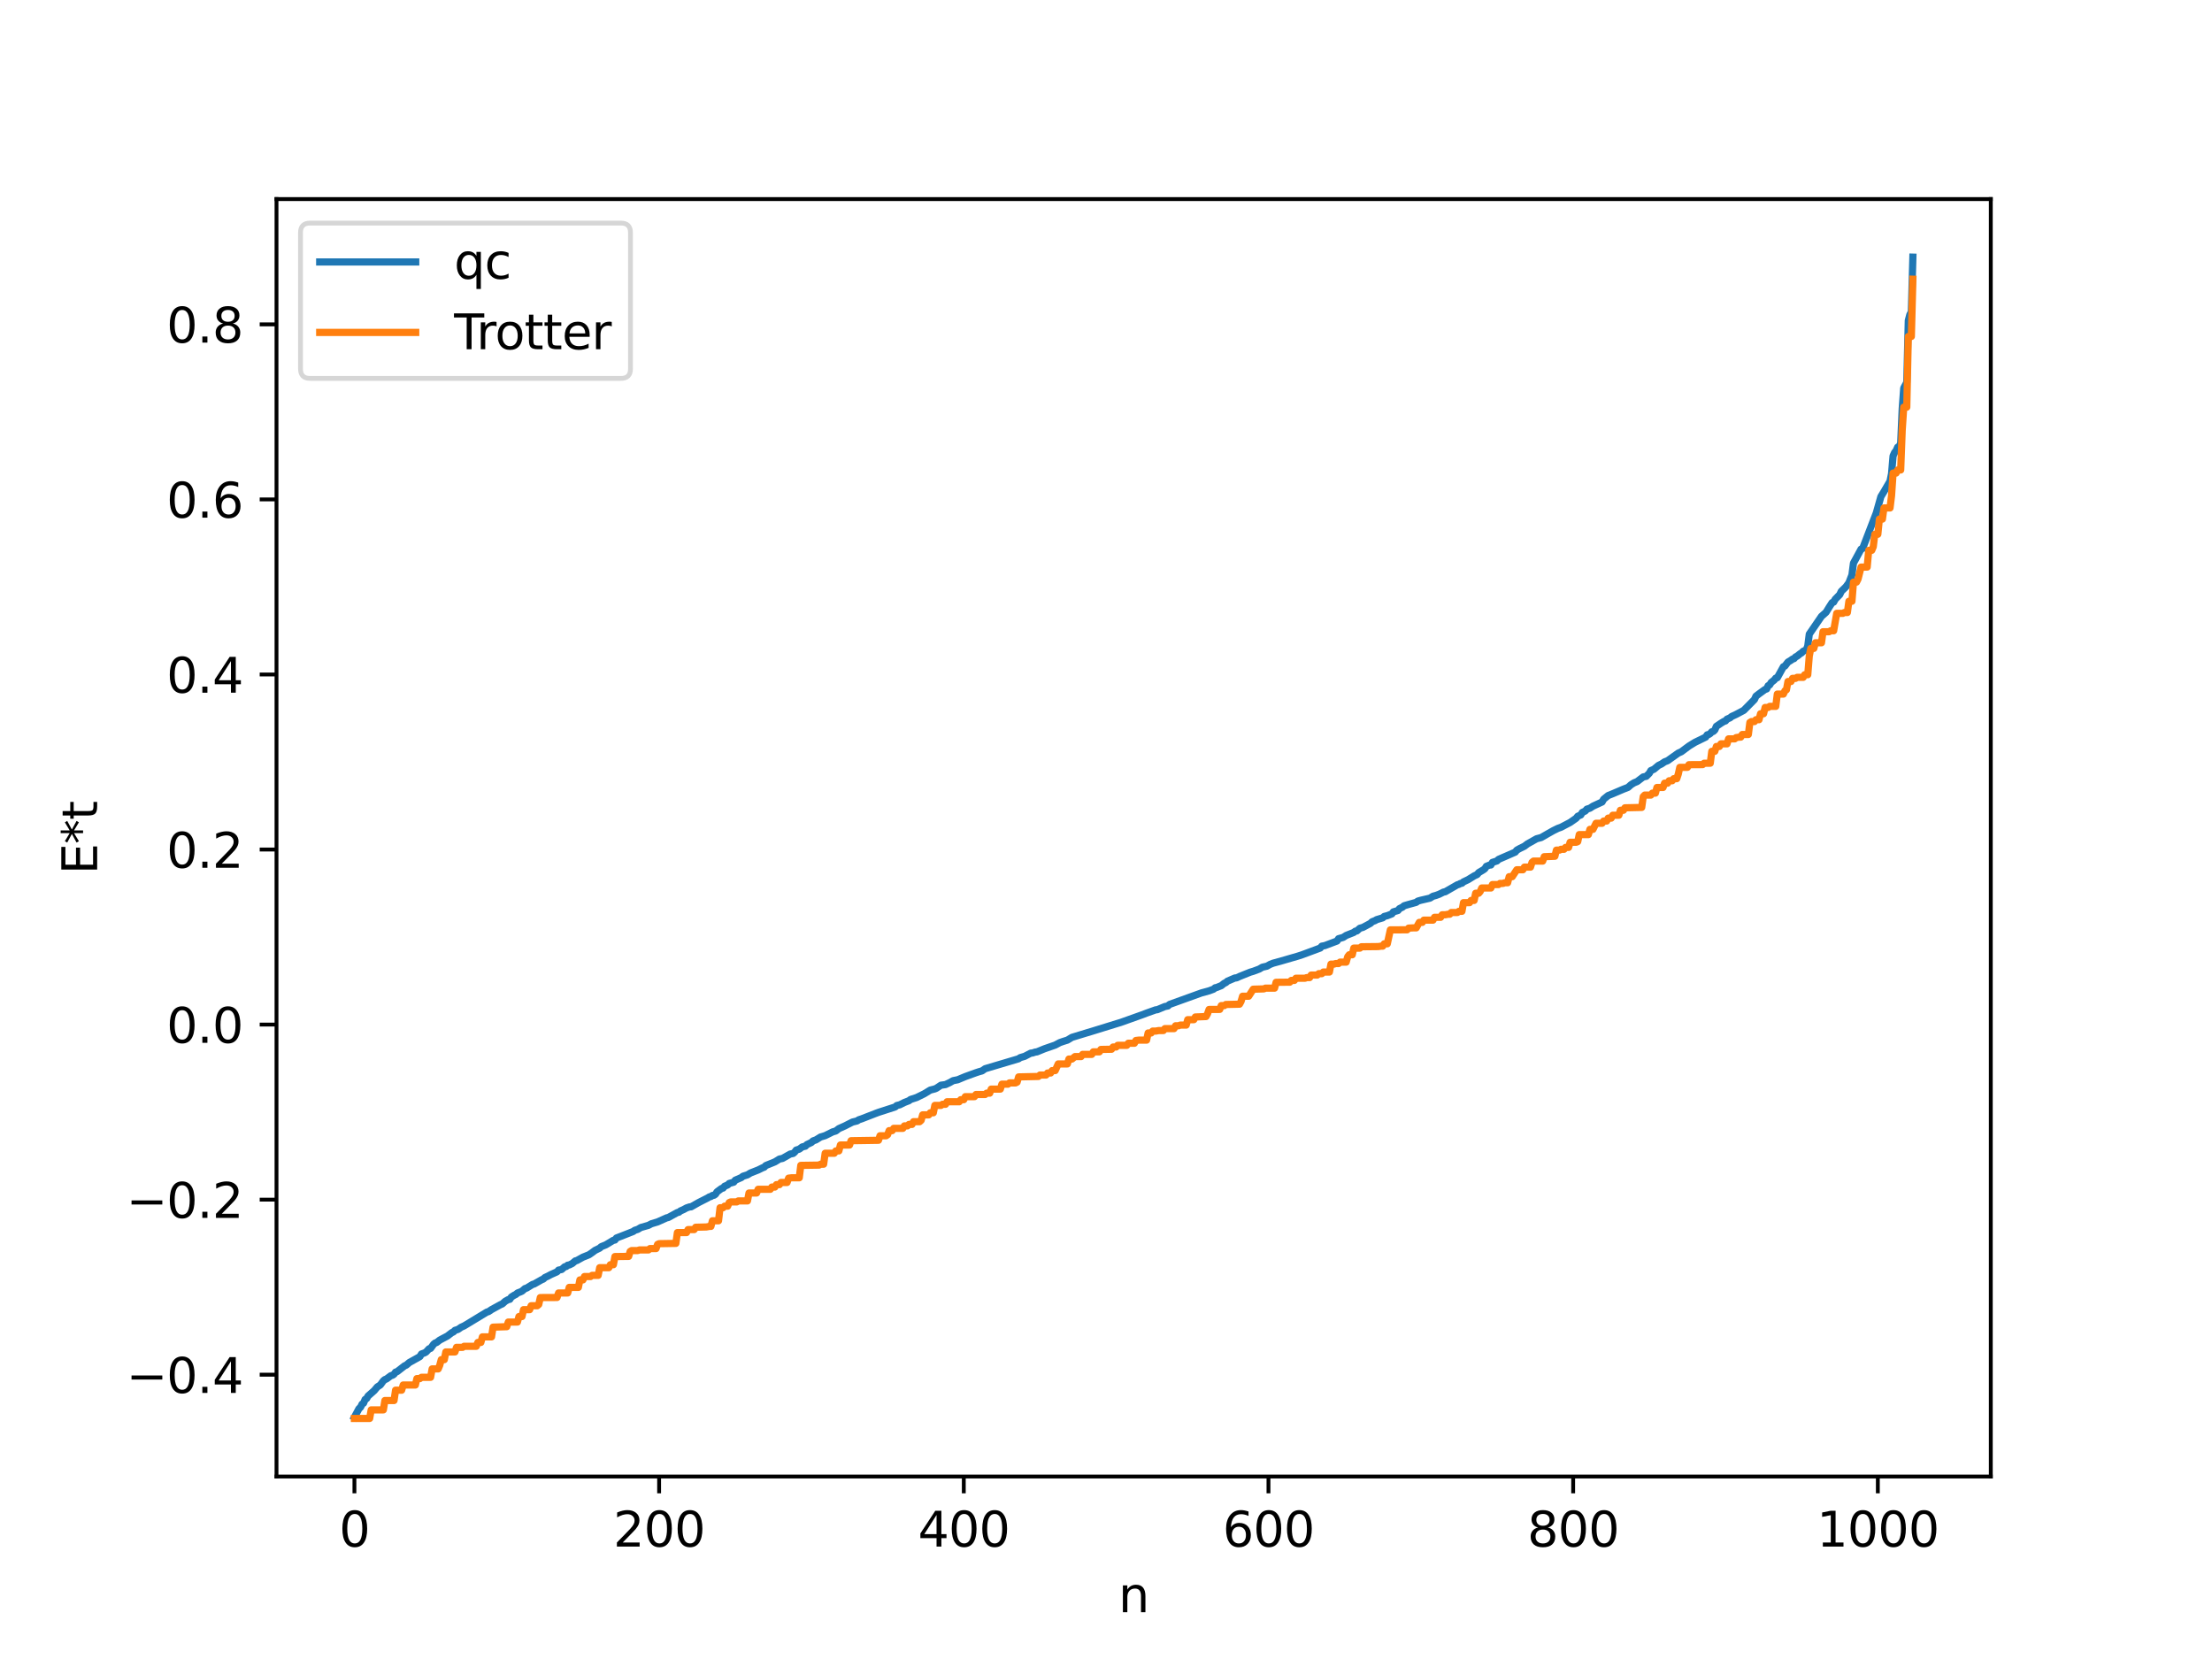 <?xml version="1.0" encoding="utf-8" standalone="no"?>
<!DOCTYPE svg PUBLIC "-//W3C//DTD SVG 1.1//EN"
  "http://www.w3.org/Graphics/SVG/1.1/DTD/svg11.dtd">
<svg xmlns:xlink="http://www.w3.org/1999/xlink" width="460.8pt" height="345.6pt" viewBox="0 0 460.8 345.6" xmlns="http://www.w3.org/2000/svg" version="1.1">
 <defs>
  <style type="text/css">*{stroke-linejoin: round; stroke-linecap: butt}</style>
 </defs>
 <g id="figure_1">
  <g id="patch_1">
   <path d="M 0 345.6 
L 460.8 345.6 
L 460.8 0 
L 0 0 
z
" style="fill: #ffffff"/>
  </g>
  <g id="axes_1">
   <g id="patch_2">
    <path d="M 57.6 307.584 
L 414.72 307.584 
L 414.72 41.472 
L 57.6 41.472 
z
" style="fill: #ffffff"/>
   </g>
   <g id="matplotlib.axis_1">
    <g id="xtick_1">
     <g id="line2d_1">
      <defs>
       <path id="md080ba9ee9" d="M 0 0 
L 0 3.5 
" style="stroke: #000000; stroke-width: 0.8"/>
      </defs>
      <g>
       <use xlink:href="#md080ba9ee9" x="73.833" y="307.584" style="stroke: #000000; stroke-width: 0.8"/>
      </g>
     </g>
     <g id="text_1">
      <!-- 0 -->
      <g transform="translate(70.651 322.182) scale(0.1 -0.1)">
       <defs>
        <path id="DejaVuSans-30" d="M 2034 4250 
Q 1547 4250 1301 3770 
Q 1056 3291 1056 2328 
Q 1056 1369 1301 889 
Q 1547 409 2034 409 
Q 2525 409 2770 889 
Q 3016 1369 3016 2328 
Q 3016 3291 2770 3770 
Q 2525 4250 2034 4250 
z
M 2034 4750 
Q 2819 4750 3233 4129 
Q 3647 3509 3647 2328 
Q 3647 1150 3233 529 
Q 2819 -91 2034 -91 
Q 1250 -91 836 529 
Q 422 1150 422 2328 
Q 422 3509 836 4129 
Q 1250 4750 2034 4750 
z
" transform="scale(0.016)"/>
       </defs>
       <use xlink:href="#DejaVuSans-30"/>
      </g>
     </g>
    </g>
    <g id="xtick_2">
     <g id="line2d_2">
      <g>
       <use xlink:href="#md080ba9ee9" x="137.304" y="307.584" style="stroke: #000000; stroke-width: 0.8"/>
      </g>
     </g>
     <g id="text_2">
      <!-- 200 -->
      <g transform="translate(127.76 322.182) scale(0.1 -0.1)">
       <defs>
        <path id="DejaVuSans-32" d="M 1228 531 
L 3431 531 
L 3431 0 
L 469 0 
L 469 531 
Q 828 903 1448 1529 
Q 2069 2156 2228 2338 
Q 2531 2678 2651 2914 
Q 2772 3150 2772 3378 
Q 2772 3750 2511 3984 
Q 2250 4219 1831 4219 
Q 1534 4219 1204 4116 
Q 875 4013 500 3803 
L 500 4441 
Q 881 4594 1212 4672 
Q 1544 4750 1819 4750 
Q 2544 4750 2975 4387 
Q 3406 4025 3406 3419 
Q 3406 3131 3298 2873 
Q 3191 2616 2906 2266 
Q 2828 2175 2409 1742 
Q 1991 1309 1228 531 
z
" transform="scale(0.016)"/>
       </defs>
       <use xlink:href="#DejaVuSans-32"/>
       <use xlink:href="#DejaVuSans-30" x="63.623"/>
       <use xlink:href="#DejaVuSans-30" x="127.246"/>
      </g>
     </g>
    </g>
    <g id="xtick_3">
     <g id="line2d_3">
      <g>
       <use xlink:href="#md080ba9ee9" x="200.775" y="307.584" style="stroke: #000000; stroke-width: 0.8"/>
      </g>
     </g>
     <g id="text_3">
      <!-- 400 -->
      <g transform="translate(191.231 322.182) scale(0.1 -0.1)">
       <defs>
        <path id="DejaVuSans-34" d="M 2419 4116 
L 825 1625 
L 2419 1625 
L 2419 4116 
z
M 2253 4666 
L 3047 4666 
L 3047 1625 
L 3713 1625 
L 3713 1100 
L 3047 1100 
L 3047 0 
L 2419 0 
L 2419 1100 
L 313 1100 
L 313 1709 
L 2253 4666 
z
" transform="scale(0.016)"/>
       </defs>
       <use xlink:href="#DejaVuSans-34"/>
       <use xlink:href="#DejaVuSans-30" x="63.623"/>
       <use xlink:href="#DejaVuSans-30" x="127.246"/>
      </g>
     </g>
    </g>
    <g id="xtick_4">
     <g id="line2d_4">
      <g>
       <use xlink:href="#md080ba9ee9" x="264.246" y="307.584" style="stroke: #000000; stroke-width: 0.8"/>
      </g>
     </g>
     <g id="text_4">
      <!-- 600 -->
      <g transform="translate(254.702 322.182) scale(0.1 -0.1)">
       <defs>
        <path id="DejaVuSans-36" d="M 2113 2584 
Q 1688 2584 1439 2293 
Q 1191 2003 1191 1497 
Q 1191 994 1439 701 
Q 1688 409 2113 409 
Q 2538 409 2786 701 
Q 3034 994 3034 1497 
Q 3034 2003 2786 2293 
Q 2538 2584 2113 2584 
z
M 3366 4563 
L 3366 3988 
Q 3128 4100 2886 4159 
Q 2644 4219 2406 4219 
Q 1781 4219 1451 3797 
Q 1122 3375 1075 2522 
Q 1259 2794 1537 2939 
Q 1816 3084 2150 3084 
Q 2853 3084 3261 2657 
Q 3669 2231 3669 1497 
Q 3669 778 3244 343 
Q 2819 -91 2113 -91 
Q 1303 -91 875 529 
Q 447 1150 447 2328 
Q 447 3434 972 4092 
Q 1497 4750 2381 4750 
Q 2619 4750 2861 4703 
Q 3103 4656 3366 4563 
z
" transform="scale(0.016)"/>
       </defs>
       <use xlink:href="#DejaVuSans-36"/>
       <use xlink:href="#DejaVuSans-30" x="63.623"/>
       <use xlink:href="#DejaVuSans-30" x="127.246"/>
      </g>
     </g>
    </g>
    <g id="xtick_5">
     <g id="line2d_5">
      <g>
       <use xlink:href="#md080ba9ee9" x="327.717" y="307.584" style="stroke: #000000; stroke-width: 0.8"/>
      </g>
     </g>
     <g id="text_5">
      <!-- 800 -->
      <g transform="translate(318.173 322.182) scale(0.1 -0.1)">
       <defs>
        <path id="DejaVuSans-38" d="M 2034 2216 
Q 1584 2216 1326 1975 
Q 1069 1734 1069 1313 
Q 1069 891 1326 650 
Q 1584 409 2034 409 
Q 2484 409 2743 651 
Q 3003 894 3003 1313 
Q 3003 1734 2745 1975 
Q 2488 2216 2034 2216 
z
M 1403 2484 
Q 997 2584 770 2862 
Q 544 3141 544 3541 
Q 544 4100 942 4425 
Q 1341 4750 2034 4750 
Q 2731 4750 3128 4425 
Q 3525 4100 3525 3541 
Q 3525 3141 3298 2862 
Q 3072 2584 2669 2484 
Q 3125 2378 3379 2068 
Q 3634 1759 3634 1313 
Q 3634 634 3220 271 
Q 2806 -91 2034 -91 
Q 1263 -91 848 271 
Q 434 634 434 1313 
Q 434 1759 690 2068 
Q 947 2378 1403 2484 
z
M 1172 3481 
Q 1172 3119 1398 2916 
Q 1625 2713 2034 2713 
Q 2441 2713 2670 2916 
Q 2900 3119 2900 3481 
Q 2900 3844 2670 4047 
Q 2441 4250 2034 4250 
Q 1625 4250 1398 4047 
Q 1172 3844 1172 3481 
z
" transform="scale(0.016)"/>
       </defs>
       <use xlink:href="#DejaVuSans-38"/>
       <use xlink:href="#DejaVuSans-30" x="63.623"/>
       <use xlink:href="#DejaVuSans-30" x="127.246"/>
      </g>
     </g>
    </g>
    <g id="xtick_6">
     <g id="line2d_6">
      <g>
       <use xlink:href="#md080ba9ee9" x="391.188" y="307.584" style="stroke: #000000; stroke-width: 0.8"/>
      </g>
     </g>
     <g id="text_6">
      <!-- 1000 -->
      <g transform="translate(378.463 322.182) scale(0.1 -0.1)">
       <defs>
        <path id="DejaVuSans-31" d="M 794 531 
L 1825 531 
L 1825 4091 
L 703 3866 
L 703 4441 
L 1819 4666 
L 2450 4666 
L 2450 531 
L 3481 531 
L 3481 0 
L 794 0 
L 794 531 
z
" transform="scale(0.016)"/>
       </defs>
       <use xlink:href="#DejaVuSans-31"/>
       <use xlink:href="#DejaVuSans-30" x="63.623"/>
       <use xlink:href="#DejaVuSans-30" x="127.246"/>
       <use xlink:href="#DejaVuSans-30" x="190.869"/>
      </g>
     </g>
    </g>
    <g id="text_7">
     <!-- n -->
     <g transform="translate(232.991 335.861) scale(0.1 -0.1)">
      <defs>
       <path id="DejaVuSans-6e" d="M 3513 2113 
L 3513 0 
L 2938 0 
L 2938 2094 
Q 2938 2591 2744 2837 
Q 2550 3084 2163 3084 
Q 1697 3084 1428 2787 
Q 1159 2491 1159 1978 
L 1159 0 
L 581 0 
L 581 3500 
L 1159 3500 
L 1159 2956 
Q 1366 3272 1645 3428 
Q 1925 3584 2291 3584 
Q 2894 3584 3203 3211 
Q 3513 2838 3513 2113 
z
" transform="scale(0.016)"/>
      </defs>
      <use xlink:href="#DejaVuSans-6e"/>
     </g>
    </g>
   </g>
   <g id="matplotlib.axis_2">
    <g id="ytick_1">
     <g id="line2d_7">
      <defs>
       <path id="mbdec2f05ca" d="M 0 0 
L -3.5 0 
" style="stroke: #000000; stroke-width: 0.8"/>
      </defs>
      <g>
       <use xlink:href="#mbdec2f05ca" x="57.6" y="286.371" style="stroke: #000000; stroke-width: 0.8"/>
      </g>
     </g>
     <g id="text_8">
      <!-- −0.4 -->
      <g transform="translate(26.317 290.171) scale(0.1 -0.1)">
       <defs>
        <path id="DejaVuSans-2212" d="M 678 2272 
L 4684 2272 
L 4684 1741 
L 678 1741 
L 678 2272 
z
" transform="scale(0.016)"/>
        <path id="DejaVuSans-2e" d="M 684 794 
L 1344 794 
L 1344 0 
L 684 0 
L 684 794 
z
" transform="scale(0.016)"/>
       </defs>
       <use xlink:href="#DejaVuSans-2212"/>
       <use xlink:href="#DejaVuSans-30" x="83.789"/>
       <use xlink:href="#DejaVuSans-2e" x="147.412"/>
       <use xlink:href="#DejaVuSans-34" x="179.199"/>
      </g>
     </g>
    </g>
    <g id="ytick_2">
     <g id="line2d_8">
      <g>
       <use xlink:href="#mbdec2f05ca" x="57.6" y="249.905" style="stroke: #000000; stroke-width: 0.8"/>
      </g>
     </g>
     <g id="text_9">
      <!-- −0.2 -->
      <g transform="translate(26.317 253.704) scale(0.1 -0.1)">
       <use xlink:href="#DejaVuSans-2212"/>
       <use xlink:href="#DejaVuSans-30" x="83.789"/>
       <use xlink:href="#DejaVuSans-2e" x="147.412"/>
       <use xlink:href="#DejaVuSans-32" x="179.199"/>
      </g>
     </g>
    </g>
    <g id="ytick_3">
     <g id="line2d_9">
      <g>
       <use xlink:href="#mbdec2f05ca" x="57.6" y="213.438" style="stroke: #000000; stroke-width: 0.8"/>
      </g>
     </g>
     <g id="text_10">
      <!-- 0.0 -->
      <g transform="translate(34.697 217.237) scale(0.1 -0.1)">
       <use xlink:href="#DejaVuSans-30"/>
       <use xlink:href="#DejaVuSans-2e" x="63.623"/>
       <use xlink:href="#DejaVuSans-30" x="95.41"/>
      </g>
     </g>
    </g>
    <g id="ytick_4">
     <g id="line2d_10">
      <g>
       <use xlink:href="#mbdec2f05ca" x="57.6" y="176.972" style="stroke: #000000; stroke-width: 0.8"/>
      </g>
     </g>
     <g id="text_11">
      <!-- 0.2 -->
      <g transform="translate(34.697 180.771) scale(0.1 -0.1)">
       <use xlink:href="#DejaVuSans-30"/>
       <use xlink:href="#DejaVuSans-2e" x="63.623"/>
       <use xlink:href="#DejaVuSans-32" x="95.41"/>
      </g>
     </g>
    </g>
    <g id="ytick_5">
     <g id="line2d_11">
      <g>
       <use xlink:href="#mbdec2f05ca" x="57.6" y="140.505" style="stroke: #000000; stroke-width: 0.8"/>
      </g>
     </g>
     <g id="text_12">
      <!-- 0.4 -->
      <g transform="translate(34.697 144.304) scale(0.1 -0.1)">
       <use xlink:href="#DejaVuSans-30"/>
       <use xlink:href="#DejaVuSans-2e" x="63.623"/>
       <use xlink:href="#DejaVuSans-34" x="95.41"/>
      </g>
     </g>
    </g>
    <g id="ytick_6">
     <g id="line2d_12">
      <g>
       <use xlink:href="#mbdec2f05ca" x="57.6" y="104.038" style="stroke: #000000; stroke-width: 0.8"/>
      </g>
     </g>
     <g id="text_13">
      <!-- 0.6 -->
      <g transform="translate(34.697 107.838) scale(0.1 -0.1)">
       <use xlink:href="#DejaVuSans-30"/>
       <use xlink:href="#DejaVuSans-2e" x="63.623"/>
       <use xlink:href="#DejaVuSans-36" x="95.41"/>
      </g>
     </g>
    </g>
    <g id="ytick_7">
     <g id="line2d_13">
      <g>
       <use xlink:href="#mbdec2f05ca" x="57.6" y="67.572" style="stroke: #000000; stroke-width: 0.8"/>
      </g>
     </g>
     <g id="text_14">
      <!-- 0.8 -->
      <g transform="translate(34.697 71.371) scale(0.1 -0.1)">
       <use xlink:href="#DejaVuSans-30"/>
       <use xlink:href="#DejaVuSans-2e" x="63.623"/>
       <use xlink:href="#DejaVuSans-38" x="95.41"/>
      </g>
     </g>
    </g>
    <g id="text_15">
     <!-- E*t -->
     <g transform="translate(20.238 182.148) rotate(-90) scale(0.1 -0.1)">
      <defs>
       <path id="DejaVuSans-45" d="M 628 4666 
L 3578 4666 
L 3578 4134 
L 1259 4134 
L 1259 2753 
L 3481 2753 
L 3481 2222 
L 1259 2222 
L 1259 531 
L 3634 531 
L 3634 0 
L 628 0 
L 628 4666 
z
" transform="scale(0.016)"/>
       <path id="DejaVuSans-2a" d="M 3009 3897 
L 1888 3291 
L 3009 2681 
L 2828 2375 
L 1778 3009 
L 1778 1831 
L 1422 1831 
L 1422 3009 
L 372 2375 
L 191 2681 
L 1313 3291 
L 191 3897 
L 372 4206 
L 1422 3572 
L 1422 4750 
L 1778 4750 
L 1778 3572 
L 2828 4206 
L 3009 3897 
z
" transform="scale(0.016)"/>
       <path id="DejaVuSans-74" d="M 1172 4494 
L 1172 3500 
L 2356 3500 
L 2356 3053 
L 1172 3053 
L 1172 1153 
Q 1172 725 1289 603 
Q 1406 481 1766 481 
L 2356 481 
L 2356 0 
L 1766 0 
Q 1100 0 847 248 
Q 594 497 594 1153 
L 594 3053 
L 172 3053 
L 172 3500 
L 594 3500 
L 594 4494 
L 1172 4494 
z
" transform="scale(0.016)"/>
      </defs>
      <use xlink:href="#DejaVuSans-45"/>
      <use xlink:href="#DejaVuSans-2a" x="63.184"/>
      <use xlink:href="#DejaVuSans-74" x="113.184"/>
     </g>
    </g>
   </g>
   <g id="line2d_14">
    <path d="M 73.833 295.222 
L 74.785 293.44 
L 75.102 293.165 
L 75.42 292.516 
L 75.737 292.3 
L 76.054 291.535 
L 76.372 291.342 
L 76.689 290.806 
L 77.958 289.69 
L 78.593 288.929 
L 79.228 288.511 
L 79.862 287.652 
L 80.18 287.385 
L 80.497 287.271 
L 81.449 286.564 
L 81.767 286.492 
L 82.084 286.269 
L 82.401 285.835 
L 82.719 285.743 
L 84.305 284.512 
L 84.623 284.389 
L 85.258 283.844 
L 87.162 282.781 
L 87.479 282.592 
L 87.796 282.066 
L 88.431 281.831 
L 88.748 281.659 
L 89.383 280.974 
L 89.7 280.894 
L 90.335 280.025 
L 90.653 279.767 
L 90.97 279.662 
L 91.605 279.165 
L 93.191 278.327 
L 94.143 277.599 
L 94.461 277.468 
L 94.778 277.137 
L 95.413 276.939 
L 96.048 276.493 
L 96.682 276.209 
L 101.443 273.32 
L 101.76 273.24 
L 102.395 272.811 
L 104.299 271.767 
L 104.616 271.648 
L 105.251 271.08 
L 105.886 270.723 
L 106.203 270.67 
L 106.52 270.192 
L 107.155 269.798 
L 107.472 269.654 
L 107.79 269.363 
L 108.424 269.12 
L 108.742 268.969 
L 109.377 268.421 
L 109.694 268.34 
L 110.963 267.56 
L 111.281 267.478 
L 112.867 266.577 
L 113.185 266.46 
L 113.502 266.137 
L 114.137 265.844 
L 114.772 265.506 
L 116.041 264.941 
L 116.358 264.585 
L 116.993 264.461 
L 117.628 263.899 
L 117.945 263.842 
L 118.262 263.562 
L 118.58 263.523 
L 119.215 263.208 
L 119.849 262.669 
L 120.167 262.597 
L 121.436 261.893 
L 122.705 261.381 
L 123.34 260.946 
L 123.975 260.469 
L 124.927 260.005 
L 125.244 259.707 
L 126.196 259.327 
L 127.783 258.37 
L 128.1 258.32 
L 128.418 257.898 
L 129.37 257.534 
L 131.909 256.537 
L 132.226 256.298 
L 132.861 256.095 
L 133.496 255.713 
L 135.082 255.261 
L 135.717 254.927 
L 136.986 254.548 
L 138.891 253.695 
L 139.208 253.633 
L 141.112 252.589 
L 141.429 252.524 
L 141.747 252.26 
L 142.381 251.985 
L 143.016 251.636 
L 143.651 251.42 
L 143.968 251.403 
L 145.555 250.505 
L 147.459 249.537 
L 147.777 249.328 
L 148.094 249.263 
L 148.411 249.037 
L 148.729 248.996 
L 149.046 248.786 
L 149.363 248.286 
L 150.315 247.576 
L 150.633 247.5 
L 150.95 247.111 
L 151.585 246.854 
L 151.902 246.537 
L 152.854 246.266 
L 153.172 245.854 
L 154.441 245.305 
L 154.758 245.036 
L 155.71 244.74 
L 156.345 244.353 
L 157.932 243.728 
L 158.884 243.26 
L 159.201 243.149 
L 159.519 242.806 
L 160.153 242.554 
L 161.423 242.039 
L 162.058 241.65 
L 162.375 241.446 
L 163.01 241.324 
L 164.596 240.417 
L 165.231 240.281 
L 165.548 240.012 
L 165.866 239.583 
L 166.5 239.389 
L 167.135 238.914 
L 167.77 238.773 
L 168.087 238.443 
L 169.039 237.994 
L 169.357 237.679 
L 169.991 237.452 
L 170.943 236.858 
L 171.896 236.575 
L 173.482 235.786 
L 174.117 235.601 
L 174.752 235.109 
L 176.021 234.544 
L 176.656 234.217 
L 177.608 233.738 
L 178.56 233.509 
L 178.877 233.279 
L 179.512 233.069 
L 182.368 231.959 
L 183.003 231.722 
L 186.494 230.594 
L 186.811 230.301 
L 187.446 230.146 
L 188.398 229.667 
L 189.35 229.3 
L 189.667 229.048 
L 190.937 228.638 
L 192.524 227.859 
L 193.793 227.084 
L 194.745 226.839 
L 195.062 226.704 
L 196.015 226.07 
L 196.967 225.938 
L 197.919 225.485 
L 198.553 225.123 
L 199.505 224.935 
L 201.092 224.271 
L 203.314 223.468 
L 203.948 223.259 
L 204.583 223.082 
L 205.218 222.634 
L 212.2 220.56 
L 212.517 220.329 
L 213.469 220.046 
L 214.739 219.38 
L 215.056 219.363 
L 215.691 219.159 
L 216.008 219.127 
L 217.595 218.476 
L 219.816 217.707 
L 220.768 217.199 
L 221.403 216.974 
L 222.355 216.675 
L 223.307 216.101 
L 226.481 215.135 
L 227.433 214.851 
L 232.828 213.182 
L 233.462 212.992 
L 237.905 211.406 
L 238.858 211.044 
L 240.762 210.366 
L 241.079 210.341 
L 242.666 209.682 
L 243.3 209.56 
L 243.618 209.248 
L 250.282 206.843 
L 251.869 206.411 
L 252.821 206.055 
L 253.139 205.774 
L 253.456 205.714 
L 254.091 205.456 
L 254.408 205.336 
L 255.043 204.827 
L 255.36 204.706 
L 255.677 204.407 
L 257.264 203.728 
L 257.581 203.714 
L 258.216 203.418 
L 260.438 202.524 
L 261.072 202.34 
L 262.342 201.864 
L 262.977 201.487 
L 263.929 201.272 
L 264.563 200.909 
L 265.198 200.656 
L 266.785 200.222 
L 269.324 199.485 
L 270.276 199.21 
L 271.228 198.903 
L 275.036 197.489 
L 275.353 197.104 
L 275.988 196.985 
L 278.527 196.03 
L 278.844 195.548 
L 279.796 195.282 
L 280.431 194.871 
L 282.018 194.241 
L 282.335 193.983 
L 282.653 193.934 
L 283.287 193.37 
L 283.922 193.192 
L 285.509 192.338 
L 285.826 192.02 
L 286.461 191.778 
L 286.778 191.581 
L 287.413 191.389 
L 288.048 191.201 
L 288.365 190.909 
L 289 190.75 
L 289.952 190.38 
L 290.269 189.955 
L 291.221 189.678 
L 291.539 189.28 
L 292.173 188.975 
L 292.491 188.691 
L 293.443 188.412 
L 295.029 187.975 
L 295.347 187.72 
L 295.981 187.539 
L 297.886 187.098 
L 298.52 186.703 
L 299.155 186.529 
L 299.79 186.294 
L 300.742 185.824 
L 301.059 185.778 
L 303.598 184.316 
L 303.915 184.236 
L 304.233 184.034 
L 304.55 183.993 
L 304.867 183.707 
L 305.82 183.257 
L 307.089 182.472 
L 307.724 182.169 
L 308.041 181.778 
L 308.993 181.211 
L 309.31 180.984 
L 309.628 180.476 
L 310.262 180.22 
L 310.58 180.192 
L 310.897 179.652 
L 311.849 179.35 
L 312.167 179.029 
L 315.658 177.509 
L 315.975 177.104 
L 316.61 176.75 
L 317.562 176.285 
L 318.196 175.801 
L 320.1 174.73 
L 321.053 174.476 
L 322.639 173.565 
L 323.591 173.029 
L 324.543 172.561 
L 325.178 172.336 
L 327.082 171.335 
L 327.717 170.894 
L 328.352 170.449 
L 328.669 170.042 
L 329.304 169.77 
L 329.621 169.244 
L 330.256 168.942 
L 330.573 168.559 
L 331.208 168.363 
L 331.843 167.945 
L 333.747 167.066 
L 334.064 166.494 
L 335.016 165.722 
L 335.968 165.344 
L 338.19 164.395 
L 339.142 164.03 
L 339.777 163.468 
L 340.411 163.073 
L 341.046 162.815 
L 342.315 161.849 
L 342.95 161.722 
L 343.585 161.081 
L 343.902 160.526 
L 344.537 160.253 
L 345.489 159.454 
L 346.124 159.149 
L 346.758 158.713 
L 347.393 158.468 
L 349.615 156.885 
L 350.249 156.603 
L 351.836 155.418 
L 352.471 155.027 
L 353.105 154.637 
L 355.327 153.555 
L 355.644 153.074 
L 355.962 153.012 
L 356.279 152.804 
L 356.596 152.442 
L 356.914 152.37 
L 357.231 152.074 
L 357.548 151.315 
L 358.5 150.664 
L 359.135 150.279 
L 359.453 150.184 
L 359.77 149.81 
L 360.405 149.535 
L 360.722 149.263 
L 361.674 148.822 
L 363.261 147.977 
L 365.482 145.727 
L 365.8 145.029 
L 366.434 144.54 
L 367.704 143.616 
L 368.021 143.524 
L 368.339 142.848 
L 368.656 142.681 
L 368.973 142.166 
L 369.608 141.668 
L 369.925 141.259 
L 370.243 141.185 
L 371.512 138.889 
L 371.829 138.747 
L 372.464 137.922 
L 373.099 137.54 
L 373.416 137.299 
L 373.734 137.204 
L 374.051 136.844 
L 374.368 136.694 
L 375.003 136.185 
L 375.32 135.995 
L 375.638 135.659 
L 376.272 135.396 
L 376.59 134.562 
L 376.907 132.101 
L 379.446 128.397 
L 380.398 127.555 
L 381.033 126.519 
L 381.667 125.538 
L 381.985 125.43 
L 382.302 124.842 
L 383.254 123.869 
L 383.572 123.187 
L 384.524 122.265 
L 385.158 121.413 
L 385.793 119.767 
L 386.11 117.309 
L 387.697 114.39 
L 388.015 114.272 
L 390.871 106.845 
L 391.823 103.461 
L 392.458 102.421 
L 393.727 100.241 
L 394.044 98.686 
L 394.362 94.979 
L 394.679 94.275 
L 394.996 93.885 
L 395.314 93.155 
L 395.631 93.001 
L 395.948 92.35 
L 396.266 85.158 
L 396.583 80.844 
L 397.218 79.66 
L 397.535 66.777 
L 397.853 65.565 
L 398.17 64.958 
L 398.487 53.568 
L 398.487 53.568 
" clip-path="url(#p48758b7049)" style="fill: none; stroke: #1f77b4; stroke-width: 1.5; stroke-linecap: square"/>
   </g>
   <g id="line2d_15">
    <path d="M 73.833 295.488 
L 77.006 295.488 
L 77.324 293.703 
L 79.862 293.703 
L 80.18 291.755 
L 82.084 291.755 
L 82.401 289.603 
L 83.671 289.603 
L 83.988 288.523 
L 86.527 288.523 
L 86.844 287.186 
L 87.479 287.186 
L 87.796 286.919 
L 89.7 286.919 
L 90.018 285.168 
L 91.287 285.168 
L 91.605 284.409 
L 91.922 283.241 
L 92.557 283.241 
L 92.874 281.636 
L 94.778 281.636 
L 95.096 280.679 
L 96.365 280.679 
L 96.682 280.456 
L 99.221 280.456 
L 99.539 279.657 
L 100.173 279.657 
L 100.491 278.495 
L 102.395 278.495 
L 102.712 276.47 
L 105.568 276.375 
L 105.886 275.407 
L 107.79 275.407 
L 108.107 274.26 
L 108.742 274.26 
L 109.059 272.827 
L 110.329 272.827 
L 110.646 272.012 
L 111.915 272.012 
L 112.233 271.74 
L 112.55 270.308 
L 116.041 270.29 
L 116.358 269.348 
L 118.262 269.348 
L 118.58 268.189 
L 120.484 268.189 
L 120.801 266.628 
L 121.436 266.628 
L 121.753 265.927 
L 123.023 265.927 
L 123.34 265.683 
L 124.61 265.683 
L 124.927 264.084 
L 126.831 264.084 
L 127.148 263.463 
L 127.783 263.463 
L 128.1 261.766 
L 130.957 261.727 
L 131.274 260.699 
L 131.591 260.516 
L 132.861 260.516 
L 133.178 260.385 
L 135.082 260.385 
L 135.4 260.099 
L 136.669 260.099 
L 136.986 259.232 
L 137.304 259.079 
L 140.795 259.021 
L 141.112 256.771 
L 143.016 256.771 
L 143.334 256.149 
L 144.603 256.149 
L 144.92 255.658 
L 147.142 255.6 
L 147.777 255.485 
L 148.094 255.485 
L 148.411 254.313 
L 149.681 254.313 
L 149.998 251.593 
L 150.633 251.593 
L 150.95 251.265 
L 151.585 251.265 
L 151.902 250.523 
L 152.22 250.378 
L 153.489 250.378 
L 153.806 250.175 
L 155.71 250.175 
L 156.028 248.527 
L 157.615 248.521 
L 157.932 247.753 
L 160.471 247.753 
L 160.788 247.287 
L 161.423 247.287 
L 161.74 246.784 
L 162.375 246.784 
L 162.692 246.331 
L 163.962 246.331 
L 164.279 245.432 
L 164.914 245.354 
L 166.5 245.354 
L 166.818 242.77 
L 170.626 242.712 
L 170.943 242.523 
L 171.578 242.523 
L 171.896 240.244 
L 173.8 240.244 
L 174.117 239.755 
L 174.752 239.755 
L 175.069 238.528 
L 176.973 238.528 
L 177.291 237.629 
L 183.003 237.542 
L 183.32 236.601 
L 184.59 236.601 
L 184.907 236.374 
L 185.224 235.534 
L 185.859 235.534 
L 186.177 235.055 
L 188.081 235.055 
L 188.398 234.545 
L 189.033 234.545 
L 189.35 234.237 
L 189.985 234.237 
L 190.302 233.667 
L 191.572 233.667 
L 191.889 233.383 
L 192.206 232.249 
L 193.476 232.249 
L 193.793 231.816 
L 194.428 231.816 
L 194.745 230.275 
L 196.015 230.275 
L 196.332 230.045 
L 196.967 230.045 
L 197.284 229.519 
L 199.823 229.519 
L 200.14 229.086 
L 200.775 229.086 
L 201.092 228.455 
L 202.996 228.455 
L 203.314 228.003 
L 205.218 228.003 
L 205.535 227.726 
L 206.17 227.726 
L 206.487 226.882 
L 208.391 226.882 
L 208.709 225.854 
L 209.978 225.854 
L 210.296 225.59 
L 211.565 225.59 
L 211.882 225.43 
L 212.2 224.34 
L 216.325 224.245 
L 216.643 223.948 
L 217.912 223.948 
L 218.229 223.528 
L 218.864 223.528 
L 219.181 223.023 
L 219.816 223.023 
L 220.451 221.635 
L 222.355 221.635 
L 222.672 220.621 
L 223.307 220.621 
L 223.942 220.104 
L 225.211 220.104 
L 225.529 219.646 
L 227.433 219.646 
L 227.75 219.119 
L 229.02 219.119 
L 229.337 218.618 
L 231.558 218.578 
L 231.876 218.114 
L 232.51 218.114 
L 232.828 217.762 
L 234.732 217.762 
L 235.049 217.328 
L 236.319 217.328 
L 236.636 216.75 
L 237.271 216.674 
L 238.858 216.674 
L 239.175 215.188 
L 239.81 215.188 
L 240.127 214.795 
L 240.762 214.795 
L 241.396 214.68 
L 242.348 214.68 
L 242.666 214.279 
L 244.57 214.279 
L 244.887 213.691 
L 245.522 213.691 
L 245.839 213.546 
L 247.109 213.546 
L 247.426 212.418 
L 248.696 212.418 
L 249.013 211.856 
L 251.234 211.764 
L 251.552 211.179 
L 251.869 210.292 
L 254.091 210.277 
L 254.408 209.487 
L 255.043 209.487 
L 255.36 209.255 
L 258.216 209.19 
L 258.534 208.612 
L 258.851 207.532 
L 260.12 207.532 
L 261.072 206.068 
L 263.294 206.004 
L 263.611 205.849 
L 265.515 205.849 
L 265.833 204.632 
L 268.689 204.603 
L 269.006 204.239 
L 269.641 204.239 
L 269.958 203.788 
L 271.862 203.788 
L 272.18 203.654 
L 272.815 203.654 
L 273.132 203.126 
L 274.401 203.126 
L 274.719 202.832 
L 275.353 202.832 
L 275.671 202.496 
L 276.94 202.496 
L 277.258 200.85 
L 277.892 200.85 
L 278.21 200.729 
L 278.844 200.729 
L 279.162 200.429 
L 280.431 200.429 
L 280.748 199.309 
L 281.066 198.896 
L 281.7 198.896 
L 282.018 197.511 
L 283.287 197.511 
L 283.605 197.226 
L 287.096 197.188 
L 287.73 197.098 
L 288.048 197.098 
L 288.365 196.612 
L 289 196.612 
L 289.634 193.709 
L 293.125 193.697 
L 293.443 193.342 
L 294.395 193.292 
L 295.029 193.292 
L 295.664 192.148 
L 296.299 192.148 
L 296.616 191.68 
L 298.52 191.68 
L 298.838 191.093 
L 300.107 191.093 
L 300.424 190.567 
L 301.059 190.567 
L 301.694 190.451 
L 302.011 190.451 
L 302.329 190.091 
L 303.598 190.091 
L 303.915 189.847 
L 304.55 189.847 
L 304.867 188.039 
L 306.137 188.039 
L 306.454 187.576 
L 307.089 187.576 
L 307.406 186.078 
L 308.041 186.078 
L 308.358 185.71 
L 308.676 184.989 
L 310.58 184.989 
L 310.897 184.272 
L 312.167 184.272 
L 312.484 184.032 
L 313.119 184.032 
L 313.436 183.89 
L 314.071 183.89 
L 314.388 182.629 
L 315.023 182.629 
L 315.975 181.19 
L 317.244 181.19 
L 317.562 180.636 
L 318.831 180.636 
L 319.148 179.645 
L 319.466 179.379 
L 321.37 179.379 
L 321.687 178.468 
L 323.909 178.375 
L 324.226 177.099 
L 324.861 177.099 
L 325.178 176.924 
L 325.813 176.924 
L 326.13 176.533 
L 326.765 176.533 
L 327.082 175.465 
L 328.352 175.465 
L 328.669 175.321 
L 328.986 173.863 
L 330.891 173.863 
L 331.208 172.772 
L 331.843 172.772 
L 332.477 171.505 
L 333.747 171.505 
L 334.064 171.039 
L 334.699 171.039 
L 335.016 170.429 
L 335.651 170.429 
L 335.968 169.827 
L 337.238 169.827 
L 337.555 168.794 
L 338.19 168.794 
L 338.507 168.281 
L 341.998 168.201 
L 342.315 165.951 
L 342.633 165.629 
L 343.902 165.629 
L 344.22 165.222 
L 344.854 165.222 
L 345.172 164.048 
L 346.441 164.048 
L 346.758 163.15 
L 347.393 163.15 
L 347.71 162.648 
L 348.345 162.648 
L 348.662 162.213 
L 349.297 162.213 
L 349.615 161.265 
L 349.932 159.858 
L 351.519 159.848 
L 351.836 159.299 
L 354.692 159.28 
L 355.01 158.992 
L 356.279 158.992 
L 356.596 156.515 
L 357.231 156.515 
L 357.548 155.505 
L 358.183 155.505 
L 358.5 154.957 
L 359.77 154.957 
L 360.087 153.923 
L 361.357 153.923 
L 361.674 153.657 
L 362.309 153.559 
L 362.626 153.559 
L 362.943 153.008 
L 364.213 153.008 
L 364.53 150.503 
L 364.848 150.318 
L 365.482 150.318 
L 365.8 149.929 
L 366.434 149.929 
L 366.752 148.686 
L 367.386 148.686 
L 367.704 147.382 
L 368.339 147.382 
L 368.656 147.151 
L 369.925 147.151 
L 370.243 144.591 
L 371.512 144.591 
L 371.829 143.904 
L 372.147 143.696 
L 372.464 141.974 
L 373.099 141.974 
L 373.416 141.319 
L 374.051 141.319 
L 374.368 141.105 
L 375.638 141.105 
L 375.955 140.555 
L 376.59 140.555 
L 376.907 136.642 
L 377.224 135.077 
L 377.859 135.077 
L 378.177 133.906 
L 379.446 133.906 
L 379.763 131.6 
L 381.033 131.6 
L 381.35 131.4 
L 381.985 131.4 
L 382.62 127.774 
L 383.889 127.774 
L 384.206 127.601 
L 384.841 127.601 
L 385.158 125.257 
L 385.793 125.257 
L 386.11 121.267 
L 386.745 121.267 
L 387.062 120.641 
L 387.697 118.133 
L 388.967 118.133 
L 389.284 114.646 
L 389.919 114.646 
L 390.236 113.89 
L 390.553 111.3 
L 391.188 111.3 
L 391.505 108.141 
L 392.14 108.141 
L 392.458 105.817 
L 393.727 105.817 
L 394.044 103.251 
L 394.362 98.55 
L 394.996 98.55 
L 395.314 97.907 
L 395.948 97.907 
L 396.266 89.591 
L 396.583 84.819 
L 397.218 84.819 
L 397.535 70.1 
L 398.17 70.1 
L 398.487 58.163 
L 398.487 58.163 
" clip-path="url(#p48758b7049)" style="fill: none; stroke: #ff7f0e; stroke-width: 1.5; stroke-linecap: square"/>
   </g>
   <g id="patch_3">
    <path d="M 57.6 307.584 
L 57.6 41.472 
" style="fill: none; stroke: #000000; stroke-width: 0.8; stroke-linejoin: miter; stroke-linecap: square"/>
   </g>
   <g id="patch_4">
    <path d="M 414.72 307.584 
L 414.72 41.472 
" style="fill: none; stroke: #000000; stroke-width: 0.8; stroke-linejoin: miter; stroke-linecap: square"/>
   </g>
   <g id="patch_5">
    <path d="M 57.6 307.584 
L 414.72 307.584 
" style="fill: none; stroke: #000000; stroke-width: 0.8; stroke-linejoin: miter; stroke-linecap: square"/>
   </g>
   <g id="patch_6">
    <path d="M 57.6 41.472 
L 414.72 41.472 
" style="fill: none; stroke: #000000; stroke-width: 0.8; stroke-linejoin: miter; stroke-linecap: square"/>
   </g>
   <g id="legend_1">
    <g id="patch_7">
     <path d="M 64.6 78.828 
L 129.342 78.828 
Q 131.342 78.828 131.342 76.828 
L 131.342 48.472 
Q 131.342 46.472 129.342 46.472 
L 64.6 46.472 
Q 62.6 46.472 62.6 48.472 
L 62.6 76.828 
Q 62.6 78.828 64.6 78.828 
z
" style="fill: #ffffff; opacity: 0.8; stroke: #cccccc; stroke-linejoin: miter"/>
    </g>
    <g id="line2d_16">
     <path d="M 66.6 54.57 
L 76.6 54.57 
L 86.6 54.57 
" style="fill: none; stroke: #1f77b4; stroke-width: 1.5; stroke-linecap: square"/>
    </g>
    <g id="text_16">
     <!-- qc -->
     <g transform="translate(94.6 58.07) scale(0.1 -0.1)">
      <defs>
       <path id="DejaVuSans-71" d="M 947 1747 
Q 947 1113 1208 752 
Q 1469 391 1925 391 
Q 2381 391 2643 752 
Q 2906 1113 2906 1747 
Q 2906 2381 2643 2742 
Q 2381 3103 1925 3103 
Q 1469 3103 1208 2742 
Q 947 2381 947 1747 
z
M 2906 525 
Q 2725 213 2448 61 
Q 2172 -91 1784 -91 
Q 1150 -91 751 415 
Q 353 922 353 1747 
Q 353 2572 751 3078 
Q 1150 3584 1784 3584 
Q 2172 3584 2448 3432 
Q 2725 3281 2906 2969 
L 2906 3500 
L 3481 3500 
L 3481 -1331 
L 2906 -1331 
L 2906 525 
z
" transform="scale(0.016)"/>
       <path id="DejaVuSans-63" d="M 3122 3366 
L 3122 2828 
Q 2878 2963 2633 3030 
Q 2388 3097 2138 3097 
Q 1578 3097 1268 2742 
Q 959 2388 959 1747 
Q 959 1106 1268 751 
Q 1578 397 2138 397 
Q 2388 397 2633 464 
Q 2878 531 3122 666 
L 3122 134 
Q 2881 22 2623 -34 
Q 2366 -91 2075 -91 
Q 1284 -91 818 406 
Q 353 903 353 1747 
Q 353 2603 823 3093 
Q 1294 3584 2113 3584 
Q 2378 3584 2631 3529 
Q 2884 3475 3122 3366 
z
" transform="scale(0.016)"/>
      </defs>
      <use xlink:href="#DejaVuSans-71"/>
      <use xlink:href="#DejaVuSans-63" x="63.477"/>
     </g>
    </g>
    <g id="line2d_17">
     <path d="M 66.6 69.249 
L 76.6 69.249 
L 86.6 69.249 
" style="fill: none; stroke: #ff7f0e; stroke-width: 1.5; stroke-linecap: square"/>
    </g>
    <g id="text_17">
     <!-- Trotter -->
     <g transform="translate(94.6 72.749) scale(0.1 -0.1)">
      <defs>
       <path id="DejaVuSans-54" d="M -19 4666 
L 3928 4666 
L 3928 4134 
L 2272 4134 
L 2272 0 
L 1638 0 
L 1638 4134 
L -19 4134 
L -19 4666 
z
" transform="scale(0.016)"/>
       <path id="DejaVuSans-72" d="M 2631 2963 
Q 2534 3019 2420 3045 
Q 2306 3072 2169 3072 
Q 1681 3072 1420 2755 
Q 1159 2438 1159 1844 
L 1159 0 
L 581 0 
L 581 3500 
L 1159 3500 
L 1159 2956 
Q 1341 3275 1631 3429 
Q 1922 3584 2338 3584 
Q 2397 3584 2469 3576 
Q 2541 3569 2628 3553 
L 2631 2963 
z
" transform="scale(0.016)"/>
       <path id="DejaVuSans-6f" d="M 1959 3097 
Q 1497 3097 1228 2736 
Q 959 2375 959 1747 
Q 959 1119 1226 758 
Q 1494 397 1959 397 
Q 2419 397 2687 759 
Q 2956 1122 2956 1747 
Q 2956 2369 2687 2733 
Q 2419 3097 1959 3097 
z
M 1959 3584 
Q 2709 3584 3137 3096 
Q 3566 2609 3566 1747 
Q 3566 888 3137 398 
Q 2709 -91 1959 -91 
Q 1206 -91 779 398 
Q 353 888 353 1747 
Q 353 2609 779 3096 
Q 1206 3584 1959 3584 
z
" transform="scale(0.016)"/>
       <path id="DejaVuSans-65" d="M 3597 1894 
L 3597 1613 
L 953 1613 
Q 991 1019 1311 708 
Q 1631 397 2203 397 
Q 2534 397 2845 478 
Q 3156 559 3463 722 
L 3463 178 
Q 3153 47 2828 -22 
Q 2503 -91 2169 -91 
Q 1331 -91 842 396 
Q 353 884 353 1716 
Q 353 2575 817 3079 
Q 1281 3584 2069 3584 
Q 2775 3584 3186 3129 
Q 3597 2675 3597 1894 
z
M 3022 2063 
Q 3016 2534 2758 2815 
Q 2500 3097 2075 3097 
Q 1594 3097 1305 2825 
Q 1016 2553 972 2059 
L 3022 2063 
z
" transform="scale(0.016)"/>
      </defs>
      <use xlink:href="#DejaVuSans-54"/>
      <use xlink:href="#DejaVuSans-72" x="46.334"/>
      <use xlink:href="#DejaVuSans-6f" x="85.197"/>
      <use xlink:href="#DejaVuSans-74" x="146.379"/>
      <use xlink:href="#DejaVuSans-74" x="185.588"/>
      <use xlink:href="#DejaVuSans-65" x="224.797"/>
      <use xlink:href="#DejaVuSans-72" x="286.32"/>
     </g>
    </g>
   </g>
  </g>
 </g>
 <defs>
  <clipPath id="p48758b7049">
   <rect x="57.6" y="41.472" width="357.12" height="266.112"/>
  </clipPath>
 </defs>
</svg>
